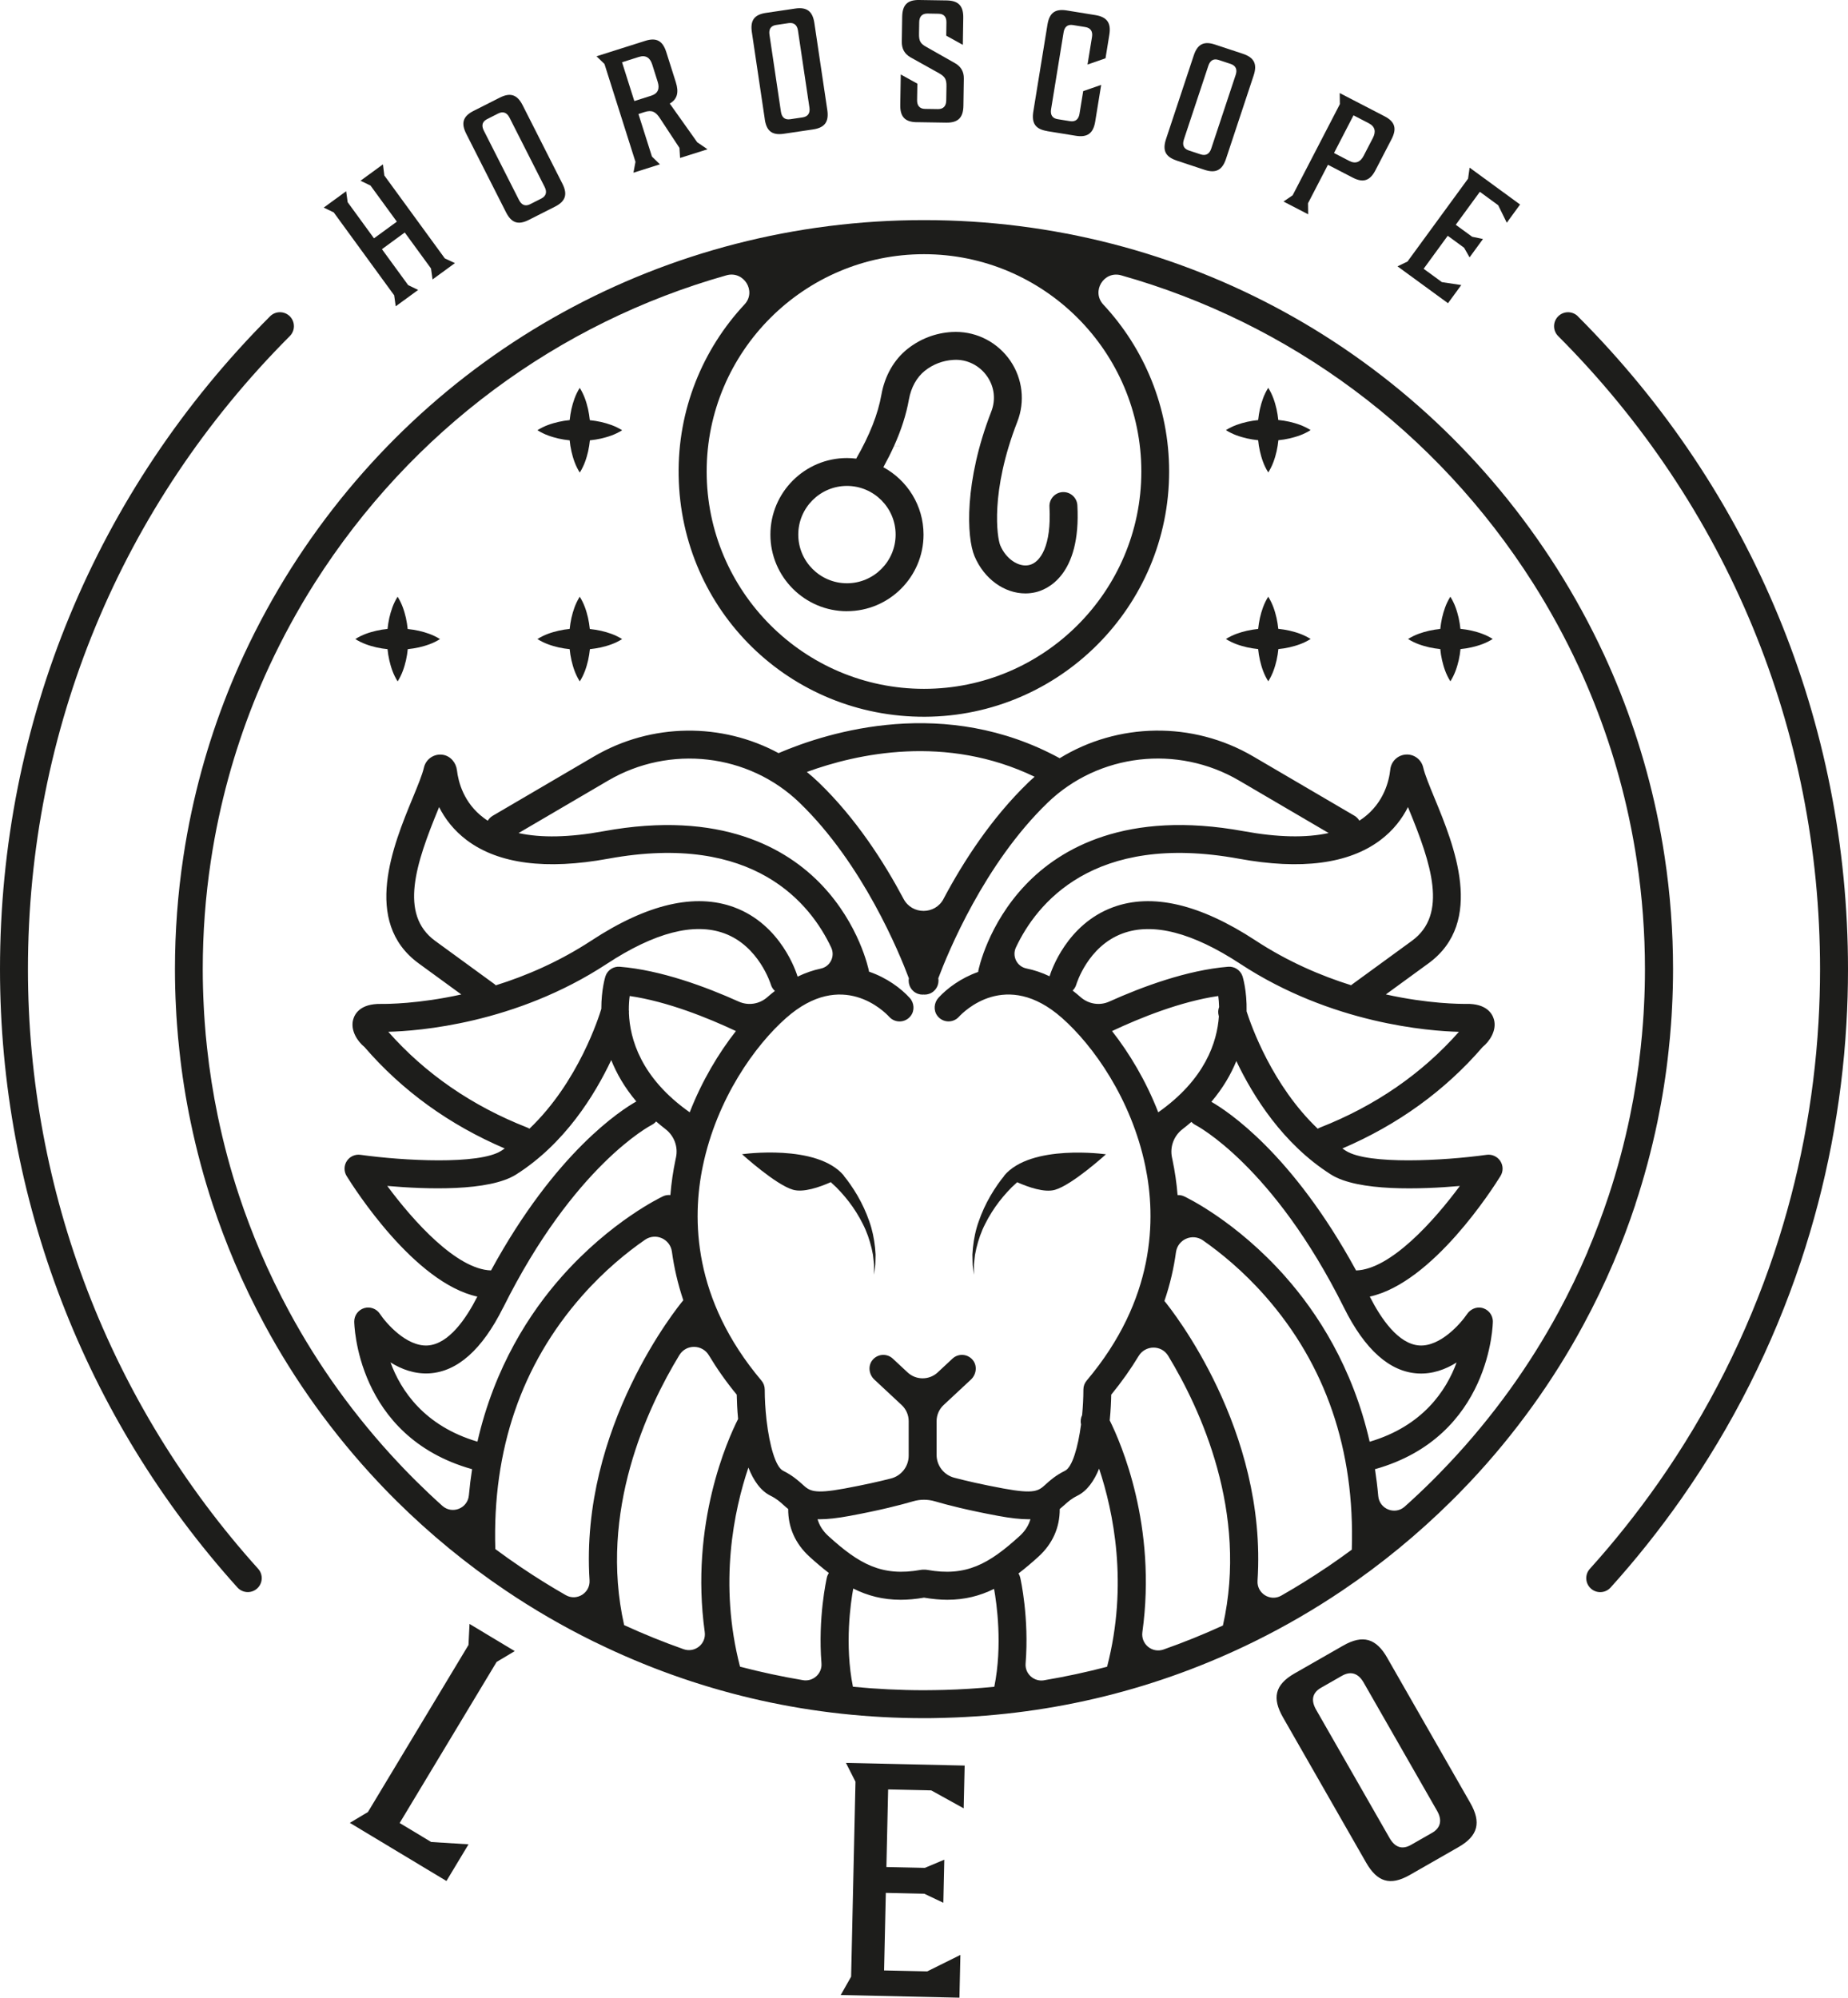 <?xml version="1.0" encoding="UTF-8"?>
<svg id="Calque_2" data-name="Calque 2" xmlns="http://www.w3.org/2000/svg" viewBox="0 0 478.72 517.51">
  <g id="Layer_1" data-name="Layer 1">
    <g>
      <path d="M219.4,158.33c10.94,0,19.84-8.9,19.84-19.84,0-7.53-4.22-14.09-10.41-17.45,1.01-1.84,1.92-3.63,2.71-5.38h5.93s-5.92-.01-5.92-.01c1.92-4.25,3.21-8.27,3.9-12.16.56-3.12,2.02-5.75,4.12-7.43,2.13-1.7,4.69-2.67,7.43-2.83,3.47-.23,6.78,1.44,8.75,4.32,1.85,2.71,2.23,6.01,1.04,9.06-7.05,18.11-6.41,32.61-4.34,37.49,2.49,5.9,7.75,9.63,13.17,9.63.87,0,1.75-.1,2.62-.3,2.8-.64,11.85-4.17,10.85-22.53-.11-2-1.83-3.52-3.81-3.42-2,.11-3.52,1.81-3.42,3.81.55,10.11-2.35,14.42-5.25,15.09-2.74.63-6.03-1.6-7.49-5.09-.83-1.97-2.66-13.87,4.42-32.05,2.04-5.23,1.36-11.12-1.81-15.77-3.21-4.69-8.49-7.49-14.14-7.49-.35,0-.7.01-1.02.03-4.21.24-8.19,1.76-11.49,4.39-3.49,2.77-5.88,6.97-6.75,11.83-.89,5.06-3.04,10.49-6.53,16.58-.79-.09-1.58-.15-2.39-.15-10.94,0-19.84,8.9-19.84,19.84s8.9,19.84,19.84,19.84ZM219.4,125.88c6.95,0,12.61,5.66,12.61,12.61s-5.66,12.61-12.61,12.61-12.61-5.66-12.61-12.61,5.66-12.61,12.61-12.61Z" style="fill: #1d1d1b; stroke-width: 0px;"/>
      <path d="M423.62,312.02c2.29-6.9,4.21-14.09,5.73-21.37,1.27-6.13,2.25-12.33,2.89-18.42.26-2.32.47-4.63.63-6.84.12-1.59.21-3.05.27-4.43.17-3.2.26-6.53.26-9.91,0-9.75-.73-19.52-2.17-29.04-.59-3.94-1.31-7.88-2.13-11.72-3-14.02-7.58-27.73-13.61-40.76-3.58-7.71-7.7-15.24-12.24-22.4-35.85-56.43-97.12-90.11-163.89-90.11s-128.03,33.69-163.89,90.11c-4.54,7.16-8.66,14.7-12.24,22.4-6.04,13.02-10.62,26.74-13.61,40.76-.82,3.83-1.54,7.78-2.13,11.72-1.44,9.53-2.17,19.3-2.17,29.05,0,3.37.09,6.71.26,9.87.06,1.4.15,2.86.27,4.45.16,2.21.37,4.52.63,6.84.65,6.11,1.62,12.31,2.9,18.43,1.51,7.28,3.44,14.47,5.72,21.37,1.66,5.02,3.58,10.09,5.7,15.09,2.31,5.43,4.95,10.89,7.82,16.2,3.89,7.2,8.29,14.22,13.07,20.87,5.01,6.97,10.51,13.64,16.33,19.82.98,1.04,1.96,2.07,2.96,3.08.58.59,1.16,1.18,1.73,1.74,8.7,8.62,18.2,16.42,28.23,23.18,7.24,4.89,14.89,9.33,22.73,13.19,1.04.51,2.09,1,3.14,1.5.04.02.09.04.14.07,25.83,12.16,53.53,18.34,82.41,18.34,1,0,2.01,0,2.98-.03.86-.01,1.72-.03,2.55-.06,28.12-.79,55.08-7.45,80.14-19.81,7.83-3.86,15.48-8.3,22.74-13.2,10.04-6.76,19.54-14.57,28.23-23.18.56-.55,1.1-1.1,1.66-1.66l.09-.09c1-1.01,1.98-2.04,2.96-3.07,5.83-6.18,11.33-12.85,16.34-19.82,4.78-6.65,9.18-13.67,13.07-20.87,2.88-5.31,5.51-10.77,7.83-16.21,2.12-4.99,4.03-10.06,5.69-15.08ZM295.66,122.15c0,31.04-25.26,56.3-56.3,56.3s-56.3-25.26-56.3-56.3,25.26-56.3,56.3-56.3,56.3,25.26,56.3,56.3ZM136.58,292.1c-14.31-5.61-26.41-13.95-36-24.81,7.62-.19,32.91-2.04,56.63-17.61,12.35-8.1,22.59-10.76,30.42-7.89,8.96,3.28,12,13.09,12.06,13.27.19.66.57,1.21,1.04,1.65-.63.49-1.27,1.01-1.91,1.57-.01,0-.02.02-.03.03-2.04,1.81-4.93,2.28-7.42,1.16-8.46-3.81-20.12-8.16-30.81-9.03-1.66-.14-3.2.88-3.72,2.46-.03.09-1.08,3.4-1.07,8.44-.55,1.86-5.9,18.95-18.62,31.05-.18-.11-.37-.21-.57-.29ZM128.23,255.04l-15.5-11.3c-9.42-6.87-4.98-20.08.82-34.17.07-.17.14-.33.2-.49,1.48,2.95,3.75,6.01,7.22,8.61,8.18,6.11,20.49,7.71,36.6,4.76,37.89-6.94,52.51,11.87,57.75,23.01,1.07,2.27-.24,4.94-2.7,5.46-1.95.41-3.95,1.09-6,2.08-.29-.97-4.21-13.44-16.42-17.96-10.12-3.75-22.56-.85-36.97,8.6-8.39,5.5-16.97,9.17-24.79,11.61-.08-.07-.14-.14-.23-.2ZM244.42,232.87c-2.19,4.14-8.16,4.14-10.35,0-5.07-9.55-12.35-20.89-21.96-30.15-1-.96-2.04-1.88-3.1-2.74,13.06-4.77,36.02-9.81,59,1.24-.55.49-1.1.98-1.64,1.5-9.61,9.27-16.89,20.6-21.96,30.15ZM207.1,207.93c16.44,15.85,25.91,39.02,28.34,45.5-.3,1.73.69,3.47,2.4,4.04.38.13.77.19,1.15.19.09,0,.17-.01.26-.02.09,0,.17.02.26.02.38,0,.77-.06,1.15-.19,1.72-.57,2.7-2.31,2.4-4.04,2.43-6.49,11.9-29.65,28.34-45.5,13.21-12.73,33.59-15.09,49.57-5.73l23.21,13.6c-5.87,1.29-13.21,1.13-21.97-.47-30.47-5.58-47.57,4.47-56.54,13.89-9.77,10.26-12.16,21.82-12.25,22.3-.02.09-.01.17-.02.26-4.48,1.58-8.06,4.26-10.28,6.68-1.19,1.3-1.36,3.3-.29,4.7,1.41,1.85,4.07,1.89,5.56.26,1.21-1.32,12.23-12.5,26.71.28,8.04,7.1,17.94,20.9,21.58,38.34,2.87,13.76,2.57,34.58-15.18,55.61-.55.65-.85,1.47-.85,2.32,0,2.14-.12,4.4-.33,6.62-.37.74-.47,1.61-.28,2.44-.79,5.93-2.28,11.05-4.14,11.97-2.47,1.22-3.98,2.58-5.07,3.58-1.8,1.63-2.79,2.52-10.9,1.02-5.51-1.02-9.7-1.99-12.73-2.79-2.7-.71-4.58-3.14-4.58-5.92v-8.73c0-1.58.66-3.1,1.82-4.18l7.07-6.59c1.43-1.33,1.72-3.6.46-5.1-1.34-1.6-3.73-1.74-5.24-.33l-3.83,3.57c-2.19,2.04-5.6,2.04-7.79,0l-3.83-3.57c-1.51-1.41-3.9-1.27-5.24.33-1.26,1.5-.97,3.77.46,5.1l7.07,6.59c1.16,1.08,1.82,2.59,1.82,4.18v8.92c0,2.8-1.89,5.24-4.6,5.93-2.96.76-6.91,1.65-11.97,2.59-8.11,1.5-9.1.61-10.9-1.02-1.1-.99-2.6-2.35-5.07-3.58-1.96-.97-3.51-6.6-4.26-12.93,0-.16-.03-.31-.05-.46-.28-2.53-.44-5.16-.44-7.64,0-.85-.3-1.67-.85-2.32-17.75-21.03-18.06-41.85-15.18-55.61,3.64-17.44,13.53-31.24,21.58-38.34,14.48-12.77,25.49-1.61,26.7-.28,1.49,1.64,4.14,1.6,5.56-.24,1.07-1.38.93-3.37-.25-4.66-2.25-2.48-5.94-5.24-10.55-6.81,0-.06,0-.12-.02-.18-.1-.49-2.48-12.04-12.25-22.3-8.97-9.42-26.06-19.48-56.54-13.89-8.76,1.6-16.1,1.76-21.97.47l23.21-13.6c15.98-9.36,36.37-7.01,49.57,5.73ZM332.96,330.71c-12.76-14.4-25.69-20.55-26.24-20.8-.54-.25-1.11-.34-1.67-.32-.26-3.23-.72-6.25-1.3-9.02-.05-.23-.1-.45-.14-.67-.61-2.78.46-5.64,2.71-7.38.81-.62,1.58-1.25,2.31-1.89.29.32.63.59,1.04.8.2.1,20.1,10.42,38.49,47.34,5.41,10.88,11.85,16.61,19.13,17.03,3.79.22,7.2-1.06,10.04-2.84-2.7,7.34-8.8,16.47-22.52,20.53-4.43-19.43-13.63-33.5-21.85-42.77ZM316.79,421.1c-5.05,2.31-10.17,4.38-15.37,6.21-2.95,1.04-5.92-1.4-5.49-4.5,3.82-27.54-5.58-49.06-8.46-54.85.26-2.6.36-4.95.39-6.66,2.74-3.35,5.09-6.69,7.09-10,1.74-2.89,5.92-2.95,7.67-.06,8.34,13.75,20.79,40.53,14.17,69.87ZM270.46,435.29c-2.62.44-5-1.71-4.78-4.36.94-11.78-1.27-21.73-1.4-22.27-.09-.39-.25-.73-.44-1.05,1.69-1.29,3.39-2.73,5.14-4.32,3.68-3.34,5.57-7.58,5.54-12.37.38-.31.76-.64,1.15-.99.95-.86,1.86-1.68,3.43-2.46,2.53-1.25,4.34-3.86,5.62-7.01,3.7,11.1,7.61,29.95,2.07,51.32-5.38,1.41-10.82,2.58-16.32,3.5ZM240.15,406.68c-.27-.05-.53-.06-.79-.05-.26-.01-.53,0-.8.05-10.11,1.83-16-1.51-23.96-8.75-1.42-1.29-2.35-2.75-2.81-4.37.18,0,.36.01.54.01,2.04,0,4.56-.27,7.79-.87,7.83-1.45,13.15-2.82,16.39-3.77,1.86-.55,3.83-.55,5.7,0,3.25.96,8.56,2.32,16.39,3.77,3.23.6,5.75.87,7.79.87.19,0,.36,0,.54-.01-.47,1.63-1.39,3.08-2.81,4.37-7.96,7.24-13.86,10.58-23.96,8.75ZM208.03,435.26c-5.5-.92-10.95-2.09-16.33-3.5-5.58-21.55-1.56-40.52,2.17-51.58,1.29,3.29,3.13,6.01,5.74,7.3,1.57.78,2.47,1.59,3.43,2.46.38.35.76.68,1.14.98-.03,4.78,1.86,9.02,5.54,12.37,1.7,1.54,3.35,2.94,4.99,4.2-.23.35-.41.74-.51,1.17-.12.53-2.34,10.47-1.4,22.24.21,2.65-2.16,4.8-4.79,4.36ZM161.68,420.99c-6.6-29.43,5.98-56.27,14.31-69.95,1.76-2.88,5.93-2.82,7.66.08,2.02,3.37,4.4,6.77,7.2,10.18.03,1.64.12,3.85.35,6.3-2.65,5.22-12.53,27.07-8.64,55.18.43,3.08-2.56,5.49-5.49,4.45-5.2-1.84-10.33-3.91-15.38-6.23ZM162.92,262.41c.02-.25.02-.5-.02-.75-.01-1.41.09-2.65.22-3.64,9.8,1.43,20.27,5.67,27.52,9.08-4.46,5.69-8.77,12.83-11.97,21.05-12.69-8.93-15.51-19.08-15.75-25.74ZM315.7,263.09s.03.1.05.19c-.45,6.65-3.56,16.32-15.71,24.87-3.2-8.22-7.51-15.36-11.97-21.05,7.25-3.41,17.72-7.65,27.52-9.08.11.81.19,1.77.22,2.85-.26.69-.32,1.46-.11,2.23ZM351.29,329.12c-16.56-30.38-33.39-41.35-37.49-43.69,3.01-3.55,5.07-7.13,6.47-10.56,4.34,9.13,12.07,21.5,24.5,29.39,7.03,4.46,23.42,3.85,33.4,2.97-6.69,9.05-17.94,21.62-26.89,21.89ZM341.35,292.39c-11.76-11.19-17.22-26.63-18.42-30.38.11-5.41-1.03-9.02-1.06-9.11-.53-1.58-2.07-2.59-3.72-2.46-10.69.87-22.35,5.22-30.81,9.03-2.49,1.12-5.37.64-7.42-1.16-.01,0-.02-.02-.03-.03-.68-.6-1.35-1.14-2.03-1.67.43-.42.77-.94.95-1.56.03-.1,2.95-9.89,11.99-13.23,7.85-2.9,18.1-.26,30.49,7.87,23.73,15.57,49.02,17.42,56.64,17.61-9.59,10.86-21.7,19.2-36,24.81-.2.08-.39.18-.57.29ZM350.04,255.24c-7.81-2.44-16.4-6.1-24.79-11.6-14.41-9.45-26.85-12.35-36.97-8.6-11.91,4.41-15.94,16.4-16.39,17.87-2.04-.97-4.04-1.63-5.98-2.02-2.48-.5-3.81-3.18-2.73-5.47,5.25-11.14,19.88-29.9,57.73-22.97,16.11,2.95,28.42,1.35,36.6-4.76,3.48-2.6,5.74-5.66,7.22-8.61.07.16.13.33.2.49,5.81,14.09,10.24,27.3.82,34.16l-15.5,11.3c-.08.06-.15.13-.22.2ZM158.34,274.62c1.39,3.48,3.46,7.12,6.5,10.72-3.84,2.16-20.89,13.04-37.64,43.77-8.93-.26-20.19-12.84-26.88-21.89,9.99.88,26.37,1.49,33.4-2.97,12.54-7.96,20.3-20.48,24.62-29.63ZM130.34,338.76c18.35-36.87,38.22-47.21,38.48-47.34.45-.23.84-.54,1.15-.9.77.67,1.58,1.33,2.43,1.99,2.25,1.74,3.32,4.6,2.7,7.38-.05.22-.1.45-.14.67-.58,2.77-1.04,5.8-1.3,9.03-.63-.06-1.27.02-1.89.31-.54.26-13.48,6.41-26.24,20.8-8.22,9.27-17.42,23.34-21.85,42.77-13.72-4.06-19.83-13.19-22.52-20.53,2.84,1.78,6.25,3.05,10.04,2.84,7.28-.43,13.72-6.16,19.13-17.03ZM128.31,401.28c-.78-25.68,6.76-47.72,22.43-65.53,5.85-6.65,11.8-11.43,16.33-14.57,2.76-1.92,6.54-.24,6.99,3.09.55,4.04,1.5,8.25,2.95,12.58-.02.03-.05.05-.08.08-1.22,1.47-26.75,32.8-24.21,72.46.21,3.27-3.32,5.47-6.16,3.84-3.95-2.26-7.82-4.67-11.57-7.21-2.26-1.52-4.48-3.1-6.68-4.73ZM244.67,437.78c-.81.03-1.61.04-2.44.05-.95.02-1.92.03-2.87.03-6.2,0-12.33-.31-18.41-.9-2.19-10.86-.58-21.82.08-25.44,3.75,1.88,7.7,2.91,12.3,2.91,1.89,0,3.9-.18,6.04-.55,2.14.36,4.15.55,6.04.55,4.51,0,8.41-1,12.1-2.82.67,3.71,2.24,14.59.06,25.36-4.26.41-8.55.69-12.88.81ZM343.72,406.01c-3.83,2.59-7.77,5.04-11.8,7.34-2.85,1.63-6.38-.58-6.16-3.85,2.56-39.07-22.16-70.09-24.12-72.48,1.48-4.34,2.44-8.57,2.99-12.62.46-3.33,4.24-5,7-3.07,4.5,3.14,10.36,7.89,16.12,14.43,15.69,17.83,23.24,39.91,22.43,65.63,0,.02,0,.04,0,.06-2.13,1.57-4.29,3.1-6.47,4.58ZM411.27,324.27c-2.23,5.23-4.76,10.48-7.53,15.6-3.75,6.93-7.98,13.68-12.58,20.08-4.83,6.71-10.12,13.13-15.74,19.09-.94,1-1.89,1.99-2.84,2.96l-.09.09c-.53.54-1.04,1.06-1.58,1.59-2.29,2.27-4.63,4.48-7.03,6.62-2.53,2.26-6.55.63-6.85-2.75-.21-2.38-.5-4.7-.84-6.95,30.15-8.47,30.53-37.95,30.53-38.26,0-1.75-1.26-3.27-3.03-3.57-1.43-.24-2.86.47-3.67,1.67-1.65,2.45-6.9,8.43-12.31,8.11-5.48-.33-9.99-6.98-12.87-12.66,16.31-3.58,31.93-28.12,33.86-31.24.74-1.19.72-2.7-.05-3.88-.77-1.17-2.15-1.8-3.53-1.61-11.04,1.54-30.7,2.62-36.46-1.03-.31-.2-.61-.41-.92-.61,14.37-6.15,26.59-14.98,36.35-26.31,1.64-1.31,3.7-4.16,2.92-7.08-.42-1.55-1.94-4.17-7.18-4.07-1.57.02-9.77,0-20.83-2.45l11.03-8.04c14.79-10.78,6.54-30.81,1.6-42.77-1.35-3.28-2.52-6.11-2.95-7.98-.48-2.07-2.37-3.49-4.48-3.35-2.12.13-3.82,1.76-4.05,3.87-.32,2.98-1.65,8.56-6.97,12.54-.34.25-.69.48-1.04.72-.3-.5-.72-.95-1.26-1.27l-26.25-15.38c-15.73-9.22-35.11-8.75-50.12.47-29.62-16.13-59.61-6.98-72.83-1.32-14.65-7.91-32.87-7.9-47.81.86l-26.25,15.38c-.54.32-.96.76-1.26,1.27-.36-.23-.71-.46-1.04-.72-5.21-3.89-6.59-9.32-6.95-12.34-.23-1.99-1.67-3.71-3.65-4.02-2.27-.35-4.39,1.1-4.9,3.3-.43,1.87-1.6,4.7-2.95,7.98-4.93,11.96-13.19,31.99,1.6,42.77l11.03,8.04c-11.07,2.45-19.27,2.47-20.84,2.45-5.28-.08-6.76,2.52-7.18,4.07-.78,2.92,1.28,5.77,2.92,7.08,9.76,11.32,21.98,20.16,36.35,26.3-.3.2-.6.41-.92.61-5.75,3.65-25.42,2.57-36.46,1.03-1.38-.19-2.76.43-3.53,1.61-.77,1.17-.79,2.68-.05,3.88,1.93,3.12,17.54,27.67,33.86,31.24-2.88,5.68-7.39,12.32-12.87,12.66-5.5.33-10.79-5.8-12.37-8.19-.88-1.34-2.53-1.94-4.06-1.49-1.53.46-2.59,1.87-2.59,3.47,0,.3.38,29.79,30.53,38.26-.34,2.19-.62,4.45-.83,6.77-.31,3.4-4.34,5-6.88,2.72-2.32-2.08-4.59-4.23-6.81-6.43-.56-.55-1.1-1.1-1.66-1.67-.96-.98-1.91-1.96-2.85-2.97-5.61-5.95-10.9-12.38-15.73-19.08-4.6-6.4-8.83-13.16-12.58-20.09-2.77-5.12-5.31-10.37-7.53-15.59-2.04-4.81-3.89-9.7-5.49-14.53-2.2-6.63-4.05-13.55-5.51-20.56-1.22-5.89-2.16-11.86-2.79-17.74-.25-2.25-.45-4.46-.6-6.6-.11-1.53-.2-2.91-.26-4.27-.16-3.07-.25-6.27-.25-9.52,0-9.38.7-18.79,2.09-27.97.57-3.79,1.26-7.59,2.05-11.27,2.88-13.49,7.29-26.69,13.1-39.23,3.45-7.42,7.41-14.68,11.78-21.57,25.08-39.47,63.09-67.38,106.65-79.68,4.47-1.26,7.85,4.14,4.68,7.54-10.82,11.6-17.37,27.24-17.07,44.39.6,34.98,28.85,62.59,63.83,62.43,34.89-.16,63.23-28.6,63.23-63.53,0-16.69-6.47-31.89-17.04-43.24-3.19-3.43.13-8.86,4.63-7.58,43.57,12.31,81.57,40.21,106.65,79.68,4.37,6.89,8.34,14.15,11.78,21.57,5.81,12.54,10.22,25.73,13.1,39.23.79,3.69,1.48,7.48,2.05,11.28,1.38,9.17,2.09,18.58,2.09,27.97,0,3.25-.08,6.45-.25,9.56-.06,1.34-.14,2.72-.26,4.25-.15,2.14-.36,4.35-.6,6.6-.62,5.86-1.56,11.83-2.78,17.73-1.46,7.01-3.31,13.93-5.51,20.56-1.6,4.83-3.44,9.72-5.48,14.52Z" style="fill: #1d1d1b; stroke-width: 0px;"/>
      <polygon points="121.36 426.14 95.31 469.42 90.62 472.22 115.65 487.28 121.37 477.78 111.7 477.18 103.53 472.26 128.65 430.53 133.34 427.73 121.63 420.69 121.36 426.14" style="fill: #1d1d1b; stroke-width: 0px;"/>
      <polygon points="221.61 461.56 220.48 512.07 217.79 516.82 248.54 517.51 248.79 506.43 240.19 510.7 229.02 510.45 229.47 490.36 239.43 490.58 244.37 492.92 244.62 481.76 239.58 483.88 229.62 483.66 230.07 463.56 241.24 463.81 249.64 468.46 249.89 457.38 219.14 456.69 221.61 461.56" style="fill: #1d1d1b; stroke-width: 0px;"/>
      <path d="M359.37,429.47c-2.86-5-6.27-6.11-11.42-3.17l-12.6,7.21c-5.15,2.95-5.84,6.41-2.98,11.41l21.51,37.58c2.86,5,6.2,6.15,11.34,3.21l12.6-7.21c5.14-2.94,5.91-6.45,3.05-11.45l-21.51-37.58ZM370.9,474.85l-5.37,3.07c-2.39,1.37-4.24.55-5.56-1.76l-19.04-33.26c-1.32-2.31-1.09-4.33,1.3-5.69l5.37-3.07c2.39-1.37,4.32-.59,5.64,1.72l19.04,33.26c1.32,2.31,1.02,4.37-1.37,5.73Z" style="fill: #1d1d1b; stroke-width: 0px;"/>
      <polygon points="102.11 76.5 102.51 79.35 108.32 75.11 105.73 73.86 98.94 64.55 104.85 60.23 111.65 69.55 112.05 72.39 117.85 68.16 115.23 66.94 99.56 45.46 99.2 42.58 93.39 46.82 95.98 48.07 102.8 57.42 96.88 61.74 90.06 52.38 89.67 49.54 83.86 53.78 86.45 55.02 102.11 76.5" style="fill: #1d1d1b; stroke-width: 0px;"/>
      <path d="M131.08,54.99c1.37,2.7,3.09,3.4,5.88,1.99l6.82-3.45c2.78-1.41,3.28-3.23,1.91-5.94l-10.3-20.33c-1.37-2.7-3.13-3.38-5.92-1.97l-6.82,3.45c-2.78,1.41-3.24,3.21-1.87,5.92l10.3,20.33ZM126.16,30.87l2.9-1.47c1.29-.65,2.28-.19,2.92,1.06l9.12,17.99c.63,1.25.42,2.32-.87,2.98l-2.9,1.47c-1.29.65-2.24.17-2.88-1.08l-9.12-17.99c-.63-1.25-.46-2.3.83-2.96Z" style="fill: #1d1d1b; stroke-width: 0px;"/>
      <path d="M164.62,41.92l-.53,2.82,6.86-2.17-2.06-2-3.5-11.04,1.6-.51c1.9-.6,2.88-.06,3.98,1.63l5.04,7.66.16,2.61,7.11-2.25-2.66-1.81-7.12-10.03c1.96-1.14,2.4-2.9,1.57-5.53l-2.47-7.8c-.92-2.89-2.5-3.86-5.48-2.91l-12.59,3.99,2.06,2,8.03,25.35ZM165.49,14.75c1.81-.57,2.91.22,3.46,1.94l1.43,4.53c.55,1.72.1,3.01-1.71,3.58l-4.35,1.38-3.18-10.05,4.35-1.38Z" style="fill: #1d1d1b; stroke-width: 0px;"/>
      <path d="M198.11,30.91c.45,3,1.86,4.2,4.95,3.74l7.56-1.12c3.09-.46,4.13-2.03,3.69-5.03l-3.35-22.54c-.45-3-1.9-4.2-4.99-3.74l-7.56,1.12c-3.09.46-4.09,2.02-3.64,5.02l3.35,22.54ZM201.06,6.47l3.22-.48c1.43-.21,2.23.54,2.43,1.92l2.97,19.95c.21,1.39-.34,2.34-1.77,2.55l-3.22.48c-1.43.21-2.18-.54-2.39-1.93l-2.97-19.95c-.21-1.39.29-2.33,1.72-2.54Z" style="fill: #1d1d1b; stroke-width: 0px;"/>
      <path d="M237.47,31.65l7.64.12c3.12.05,4.41-1.33,4.46-4.36l.11-7.05c.03-1.76-.72-3.13-2.33-4.02l-7.39-4.19c-1.52-.84-1.92-1.52-1.89-3.38l.05-3.03c.02-1.4.71-2.25,2.16-2.23l2.85.05c1.45.02,2.07.89,2.04,2.29l-.05,3.39,4.3,2.38.11-7.01c.05-3.03-1.19-4.45-4.31-4.5L238.12,0c-3.12-.05-4.36,1.33-4.41,4.36l-.1,6.42c-.03,1.76.63,3.13,2.24,4.06l7.44,4.15c1.52.88,1.92,1.57,1.89,3.42l-.06,3.62c-.02,1.4-.71,2.25-2.16,2.23l-3.35-.05c-1.4-.02-2.07-.89-2.04-2.29l.07-4.25-4.3-2.38-.13,7.87c-.05,3.03,1.15,4.45,4.27,4.5Z" style="fill: #1d1d1b; stroke-width: 0px;"/>
      <path d="M271.26,33.97l7.41,1.2c3.08.5,4.55-.68,5.04-3.67l1.55-9.51-4.66,1.62-.96,5.89c-.23,1.38-1.03,2.12-2.46,1.89l-3.21-.52c-1.43-.23-1.91-1.18-1.69-2.57l3.24-19.91c.23-1.38.99-2.13,2.42-1.9l3.21.52c1.43.23,1.96,1.19,1.73,2.57l-1.16,7.14,4.66-1.62.99-6.11c.49-2.99-.54-4.58-3.62-5.08l-7.41-1.2c-3.08-.5-4.51.69-5,3.68l-3.66,22.49c-.49,2.99.49,4.57,3.57,5.07Z" style="fill: #1d1d1b; stroke-width: 0px;"/>
      <path d="M304.78,41.59l7.25,2.4c2.96.98,4.6.05,5.56-2.83l7.17-21.63c.95-2.88.19-4.6-2.77-5.59l-7.25-2.4c-2.96-.98-4.56-.04-5.51,2.84l-7.17,21.63c-.95,2.88-.24,4.59,2.73,5.57ZM306.67,36.17l6.35-19.14c.44-1.33,1.31-1.95,2.69-1.49l3.09,1.02c1.37.46,1.75,1.48,1.31,2.81l-6.35,19.14c-.44,1.33-1.35,1.93-2.73,1.48l-3.09-1.02c-1.37-.46-1.7-1.47-1.26-2.8Z" style="fill: #1d1d1b; stroke-width: 0px;"/>
      <path d="M338.84,52.65l5.16-9.96,6.43,3.33c2.77,1.43,4.5.75,5.89-1.94l4.16-8.03c1.39-2.69.95-4.5-1.82-5.93l-11.61-6.01.04,2.87-12.23,23.61-2.37,1.62,6.39,3.31-.04-2.87ZM350.63,29.88l3.93,2.04c1.69.87,1.91,2.21,1.08,3.82l-2.39,4.62c-.81,1.57-2.05,2.2-3.74,1.32l-3.94-2.04,5.05-9.76Z" style="fill: #1d1d1b; stroke-width: 0px;"/>
      <polygon points="378.54 73.84 373.53 73.09 368.79 69.63 375.03 61.08 379.27 64.18 380.69 66.67 384.16 61.92 381.35 61.33 377.11 58.23 383.35 49.69 388.1 53.16 390.33 57.7 393.77 52.98 380.7 43.43 380.3 46.28 364.61 67.75 362.02 69 375.1 78.55 378.54 73.84" style="fill: #1d1d1b; stroke-width: 0px;"/>
      <path d="M408.76,81.95c-1.41-1.41-3.7-1.42-5.12,0-1.41,1.41-1.42,3.7,0,5.12,43.75,43.82,67.84,102.06,67.84,164,0,4.67-.14,9.33-.41,13.85-1.19,20.32-5.04,40.39-11.46,59.64-7.08,21.2-17.19,41.27-30.06,59.63-5.45,7.76-11.4,15.24-17.7,22.22-1.34,1.48-1.22,3.77.26,5.11.69.62,1.56.93,2.42.93.99,0,1.97-.4,2.69-1.19,6.5-7.2,12.64-14.91,18.26-22.91,13.28-18.93,23.71-39.62,31-61.49,6.62-19.86,10.6-40.55,11.82-61.5.28-4.66.42-9.47.42-14.28,0-63.86-24.84-123.92-69.96-169.11Z" style="fill: #1d1d1b; stroke-width: 0px;"/>
      <path d="M7.24,251.06c0-61.93,24.09-120.17,67.84-164,1.41-1.41,1.41-3.7,0-5.12-1.42-1.41-3.71-1.41-5.12,0C24.84,127.14,0,187.2,0,251.06c0,59.3,21.84,116.19,61.5,160.18.71.79,1.7,1.2,2.69,1.2.86,0,1.73-.31,2.42-.93,1.48-1.34,1.6-3.62.26-5.11C28.42,363.73,7.24,308.57,7.24,251.06Z" style="fill: #1d1d1b; stroke-width: 0px;"/>
      <path d="M378.32,162.93c-.1-.96-.25-1.91-.46-2.87-.43-1.83-1-3.65-2.15-5.48-1.15,1.83-1.72,3.65-2.15,5.48-.21.96-.36,1.91-.46,2.87-.96.1-1.91.25-2.87.46-1.83.43-3.65,1-5.48,2.15,1.83,1.15,3.65,1.72,5.48,2.15.96.21,1.91.36,2.87.46.09.96.24,1.92.46,2.87.43,1.83,1,3.65,2.16,5.48,1.15-1.83,1.73-3.65,2.16-5.48.22-.96.36-1.91.46-2.87.96-.09,1.91-.24,2.87-.46,1.83-.43,3.65-1,5.48-2.16-1.83-1.15-3.65-1.73-5.48-2.16-.96-.22-1.92-.36-2.87-.46Z" style="fill: #1d1d1b; stroke-width: 0px;"/>
      <path d="M331.14,162.93c-.1-.96-.25-1.91-.46-2.87-.43-1.83-1-3.65-2.15-5.48-1.15,1.83-1.72,3.65-2.15,5.48-.21.96-.36,1.91-.46,2.87-.96.1-1.91.25-2.87.46-1.83.43-3.65,1-5.48,2.15,1.83,1.15,3.65,1.72,5.48,2.15.96.21,1.91.36,2.87.46.09.96.24,1.92.46,2.87.43,1.83,1,3.65,2.16,5.48,1.15-1.83,1.73-3.65,2.16-5.48.22-.96.36-1.91.46-2.87.96-.09,1.91-.24,2.87-.46,1.83-.43,3.65-1,5.48-2.16-1.83-1.15-3.65-1.73-5.48-2.16-.96-.22-1.92-.36-2.87-.46Z" style="fill: #1d1d1b; stroke-width: 0px;"/>
      <path d="M331.14,108.82c-.1-.96-.25-1.91-.46-2.87-.43-1.83-1-3.65-2.15-5.48-1.15,1.83-1.72,3.65-2.15,5.48-.21.96-.36,1.91-.46,2.87-.96.1-1.91.25-2.87.46-1.83.43-3.65,1-5.48,2.15,1.83,1.15,3.65,1.72,5.48,2.15.96.21,1.91.36,2.87.46.09.96.24,1.92.46,2.87.43,1.83,1,3.65,2.16,5.48,1.15-1.83,1.73-3.65,2.16-5.48.22-.96.36-1.91.46-2.87.96-.09,1.91-.24,2.87-.46,1.83-.43,3.65-1,5.48-2.16-1.83-1.15-3.65-1.73-5.48-2.16-.96-.22-1.92-.36-2.87-.46Z" style="fill: #1d1d1b; stroke-width: 0px;"/>
      <path d="M105.61,162.93c-.1-.96-.25-1.91-.46-2.87-.43-1.83-1-3.65-2.15-5.48-1.15,1.83-1.72,3.65-2.15,5.48-.21.96-.36,1.91-.46,2.87-.96.09-1.92.24-2.87.46-1.83.43-3.65,1-5.48,2.16,1.83,1.15,3.65,1.73,5.48,2.16.96.22,1.91.36,2.87.46.09.96.24,1.91.46,2.87.43,1.83,1,3.65,2.16,5.48,1.15-1.83,1.73-3.65,2.16-5.48.22-.96.36-1.92.46-2.87.95-.1,1.91-.25,2.87-.46,1.83-.43,3.65-1,5.48-2.15-1.83-1.15-3.65-1.72-5.48-2.15-.96-.21-1.91-.36-2.87-.46Z" style="fill: #1d1d1b; stroke-width: 0px;"/>
      <path d="M152.79,162.93c-.1-.96-.25-1.91-.46-2.87-.43-1.83-1-3.65-2.15-5.48-1.15,1.83-1.72,3.65-2.15,5.48-.21.96-.36,1.91-.46,2.87-.96.09-1.92.24-2.87.46-1.83.43-3.65,1-5.48,2.16,1.83,1.15,3.65,1.73,5.48,2.16.96.22,1.91.36,2.87.46.09.96.24,1.91.46,2.87.43,1.83,1,3.65,2.16,5.48,1.15-1.83,1.73-3.65,2.16-5.48.22-.96.36-1.92.46-2.87.95-.1,1.91-.25,2.87-.46,1.83-.43,3.65-1,5.48-2.15-1.83-1.15-3.65-1.72-5.48-2.15-.96-.21-1.91-.36-2.87-.46Z" style="fill: #1d1d1b; stroke-width: 0px;"/>
      <path d="M152.79,108.83c-.1-.96-.25-1.91-.46-2.87-.43-1.83-1-3.65-2.15-5.48-1.15,1.83-1.72,3.65-2.15,5.48-.21.96-.36,1.91-.46,2.87-.96.09-1.92.24-2.87.46-1.83.43-3.65,1-5.48,2.16,1.83,1.15,3.65,1.73,5.48,2.16.96.22,1.91.36,2.87.46.09.96.24,1.91.46,2.87.43,1.83,1,3.65,2.16,5.48,1.15-1.83,1.73-3.65,2.16-5.48.22-.96.36-1.92.46-2.87.95-.1,1.91-.25,2.87-.46,1.83-.43,3.65-1,5.48-2.15-1.83-1.15-3.65-1.72-5.48-2.15-.96-.21-1.91-.36-2.87-.46Z" style="fill: #1d1d1b; stroke-width: 0px;"/>
      <path d="M225.16,316.32c-.78-2.25-1.79-4.43-2.98-6.5-.6-1.03-1.24-2.05-1.94-3.04-.52-.75-1.05-1.46-1.66-2.19.01,0,.04-.02.04-.02-6.95-8.34-26.39-5.56-26.39-5.56,0,0,8.68,7.9,13.2,9.2,2.7.78,6.87-.67,9.8-1.97.06.07.11.13.18.19l.04.04c.75.65,1.58,1.47,2.31,2.28.75.82,1.46,1.68,2.15,2.56,1.36,1.78,2.56,3.69,3.57,5.7,1.04,2.01,1.78,4.16,2.31,6.37l.35,1.68.19,1.71.09.86v.86s0,1.74,0,1.74l.23-1.73.11-.87.02-.87.04-1.76-.13-1.76c-.25-2.34-.72-4.69-1.53-6.92Z" style="fill: #1d1d1b; stroke-width: 0px;"/>
      <path d="M251.95,327.64l.11.87.23,1.73v-1.74s0-.86,0-.86l.09-.86.19-1.71.35-1.68c.53-2.21,1.27-4.36,2.31-6.37,1.01-2.01,2.21-3.92,3.57-5.7.69-.88,1.4-1.75,2.15-2.56.73-.81,1.56-1.63,2.31-2.28l.05-.04c.06-.05.11-.1.16-.16,0,0,.01-.02.02-.02,2.93,1.3,7.1,2.75,9.8,1.97,4.51-1.3,13.2-9.2,13.2-9.2,0,0-19.45-2.78-26.39,5.56,0,0,.03.02.04.02-.6.73-1.13,1.43-1.66,2.19-.7.99-1.33,2-1.94,3.04-1.2,2.08-2.2,4.26-2.98,6.5-.81,2.24-1.29,4.59-1.53,6.92l-.13,1.76.04,1.76.02.87Z" style="fill: #1d1d1b; stroke-width: 0px;"/>
    </g>
  </g>
</svg>